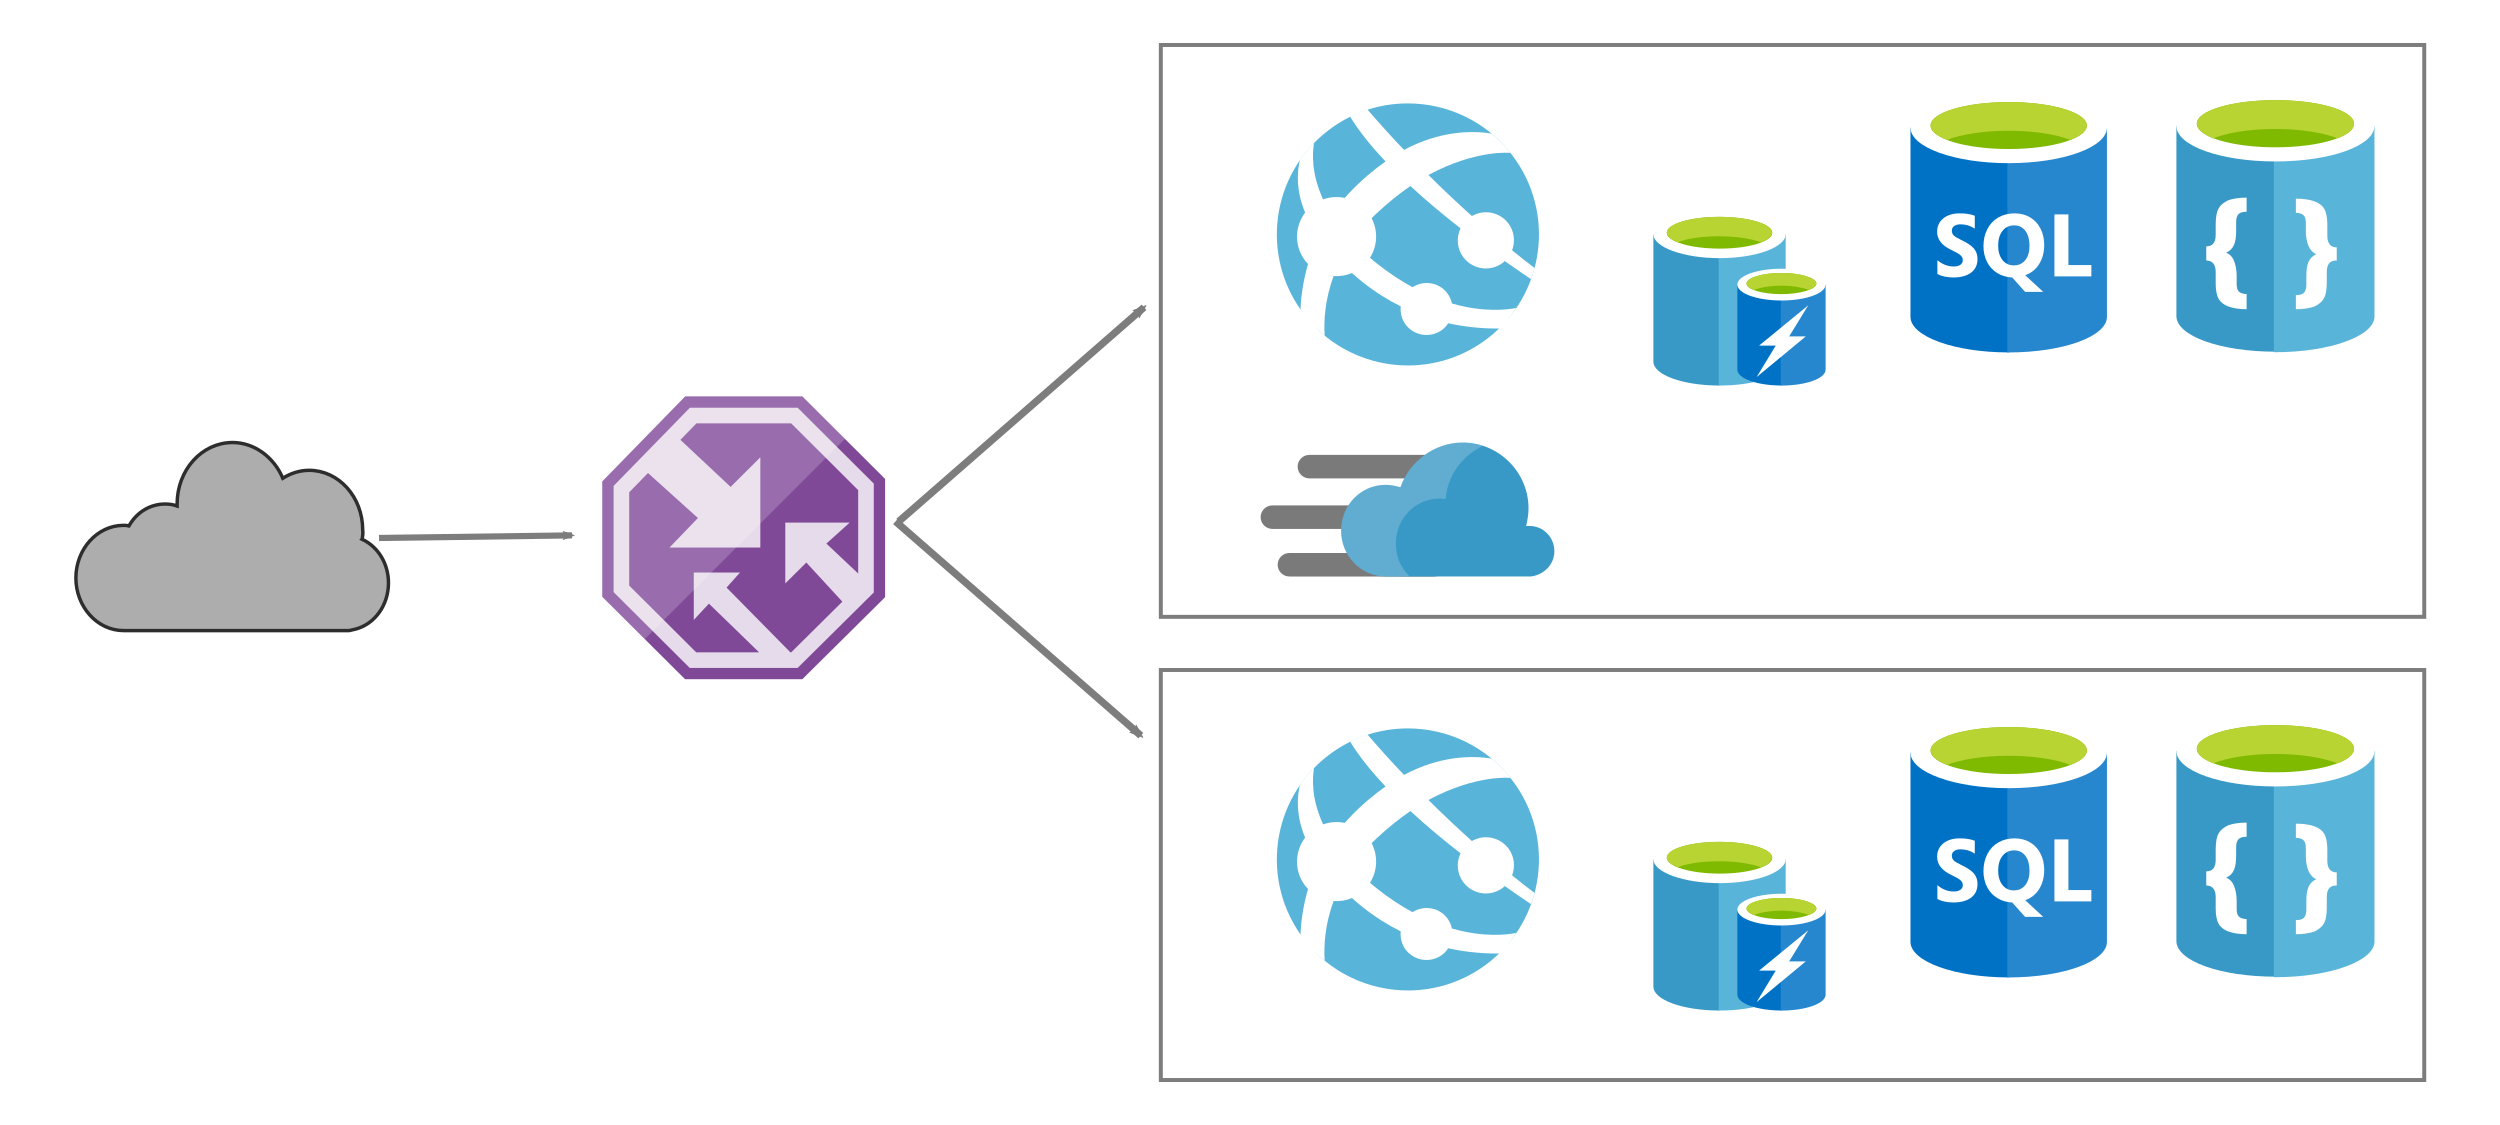<?xml version="1.0" encoding="UTF-8" standalone="no"?>
<!-- Created with Inkscape (http://www.inkscape.org/) -->

<svg
   xmlns:dc="http://purl.org/dc/elements/1.1/"
   xmlns:cc="http://creativecommons.org/ns#"
   xmlns:rdf="http://www.w3.org/1999/02/22-rdf-syntax-ns#"
   xmlns:svg="http://www.w3.org/2000/svg"
   xmlns="http://www.w3.org/2000/svg"
   xmlns:sodipodi="http://sodipodi.sourceforge.net/DTD/sodipodi-0.dtd"
   xmlns:inkscape="http://www.inkscape.org/namespaces/inkscape"
   width="320"
   height="144"
   viewBox="0 0 320 144"
   id="svg4224"
   version="1.1"
   inkscape:version="0.91 r13725"
   sodipodi:docname="multi-region-web-app.svg">
  <defs
     id="defs4226">
    <marker
       inkscape:isstock="true"
       style="overflow:visible;"
       id="marker6832"
       refX="0.0"
       refY="0.0"
       orient="auto"
       inkscape:stockid="Arrow1Mend">
      <path
         transform="scale(0.4) rotate(180) translate(10,0)"
         style="fill-rule:evenodd;stroke:#a0a0a0;stroke-width:1pt;stroke-opacity:1;fill:#a0a0a0;fill-opacity:1"
         d="M 0.0,0.0 L 5.0,-5.0 L -12.5,0.0 L 5.0,5.0 L 0.0,0.0 z "
         id="path6834" />
    </marker>
    <marker
       inkscape:stockid="Arrow1Mend"
       orient="auto"
       refY="0.0"
       refX="0.0"
       id="Arrow1Mend"
       style="overflow:visible;"
       inkscape:isstock="true">
      <path
         id="path6463"
         d="M 0.0,0.0 L 5.0,-5.0 L -12.5,0.0 L 5.0,5.0 L 0.0,0.0 z "
         style="fill-rule:evenodd;stroke:#393939;stroke-width:1pt;stroke-opacity:1;fill:#393939;fill-opacity:1"
         transform="scale(0.4) rotate(180) translate(10,0)" />
    </marker>
    <marker
       inkscape:isstock="true"
       style="overflow:visible;"
       id="marker6028"
       refX="0.0"
       refY="0.0"
       orient="auto"
       inkscape:stockid="Arrow1Mend">
      <path
         transform="scale(0.4) rotate(180) translate(10,0)"
         style="fill-rule:evenodd;stroke:#a0a0a0;stroke-width:1pt;stroke-opacity:1;fill:#a0a0a0;fill-opacity:1"
         d="M 0.0,0.0 L 5.0,-5.0 L -12.5,0.0 L 5.0,5.0 L 0.0,0.0 z "
         id="path6030" />
    </marker>
    <marker
       inkscape:isstock="true"
       style="overflow:visible;"
       id="marker5534"
       refX="0.0"
       refY="0.0"
       orient="auto"
       inkscape:stockid="Arrow1Mend">
      <path
         transform="scale(0.4) rotate(180) translate(10,0)"
         style="fill-rule:evenodd;stroke:#a0a0a0;stroke-width:1pt;stroke-opacity:1;fill:#a0a0a0;fill-opacity:1"
         d="M 0.0,0.0 L 5.0,-5.0 L -12.5,0.0 L 5.0,5.0 L 0.0,0.0 z "
         id="path5536" />
    </marker>
    <marker
       inkscape:isstock="true"
       style="overflow:visible;"
       id="marker5392"
       refX="0.0"
       refY="0.0"
       orient="auto"
       inkscape:stockid="Arrow1Mend">
      <path
         transform="scale(0.4) rotate(180) translate(10,0)"
         style="fill-rule:evenodd;stroke:#a0a0a0;stroke-width:1pt;stroke-opacity:1;fill:#a0a0a0;fill-opacity:1"
         d="M 0.0,0.0 L 5.0,-5.0 L -12.5,0.0 L 5.0,5.0 L 0.0,0.0 z "
         id="path5394" />
    </marker>
    <marker
       inkscape:isstock="true"
       style="overflow:visible;"
       id="marker5256"
       refX="0.0"
       refY="0.0"
       orient="auto"
       inkscape:stockid="Arrow1Mend">
      <path
         transform="scale(0.4) rotate(180) translate(10,0)"
         style="fill-rule:evenodd;stroke:#a0a0a0;stroke-width:1pt;stroke-opacity:1;fill:#a0a0a0;fill-opacity:1"
         d="M 0.0,0.0 L 5.0,-5.0 L -12.5,0.0 L 5.0,5.0 L 0.0,0.0 z "
         id="path5258" />
    </marker>
    <marker
       inkscape:stockid="Arrow1Mend"
       orient="auto"
       refY="0.0"
       refX="0.0"
       id="marker5126"
       style="overflow:visible;"
       inkscape:isstock="true">
      <path
         id="path5128"
         d="M 0.0,0.0 L 5.0,-5.0 L -12.5,0.0 L 5.0,5.0 L 0.0,0.0 z "
         style="fill-rule:evenodd;stroke:#a0a0a0;stroke-width:1pt;stroke-opacity:1;fill:#a0a0a0;fill-opacity:1"
         transform="scale(0.4) rotate(180) translate(10,0)" />
    </marker>
    <marker
       inkscape:isstock="true"
       style="overflow:visible"
       id="marker10221"
       refX="0"
       refY="0"
       orient="auto"
       inkscape:stockid="Arrow1Mend">
      <path
         transform="matrix(-0.4,0,0,-0.4,-4,0)"
         style="fill:#282828;fill-opacity:1;fill-rule:evenodd;stroke:#282828;stroke-width:1pt;stroke-opacity:1"
         d="M 0,0 5,-5 -12.5,0 5,5 0,0 Z"
         id="path10223"
         inkscape:connector-curvature="0" />
    </marker>
    <marker
       inkscape:isstock="true"
       style="overflow:visible;"
       id="marker9050"
       refX="0.0"
       refY="0.0"
       orient="auto"
       inkscape:stockid="Arrow1Mend">
      <path
         transform="scale(0.4) rotate(180) translate(10,0)"
         style="fill-rule:evenodd;stroke:#a0a0a0;stroke-width:1pt;stroke-opacity:1;fill:#a0a0a0;fill-opacity:1"
         d="M 0.0,0.0 L 5.0,-5.0 L -12.5,0.0 L 5.0,5.0 L 0.0,0.0 z "
         id="path9052" />
    </marker>
    <marker
       inkscape:isstock="true"
       style="overflow:visible;"
       id="marker8196"
       refX="0.0"
       refY="0.0"
       orient="auto"
       inkscape:stockid="Arrow1Mend">
      <path
         transform="scale(0.4) rotate(180) translate(10,0)"
         style="fill-rule:evenodd;stroke:#a0a0a0;stroke-width:1pt;stroke-opacity:1;fill:#a0a0a0;fill-opacity:1"
         d="M 0.0,0.0 L 5.0,-5.0 L -12.5,0.0 L 5.0,5.0 L 0.0,0.0 z "
         id="path8198" />
    </marker>
    <marker
       inkscape:stockid="Arrow2Mend"
       orient="auto"
       refY="0.0"
       refX="0.0"
       id="Arrow2Mend"
       style="overflow:visible;"
       inkscape:isstock="true">
      <path
         id="path5287"
         style="fill-rule:evenodd;stroke-width:0.625;stroke-linejoin:round;stroke:#393939;stroke-opacity:1;fill:#393939;fill-opacity:1"
         d="M 8.719,4.034 L -2.207,0.016 L 8.719,-4.002 C 6.973,-1.63 6.983,1.616 8.719,4.034 z "
         transform="scale(0.6) rotate(180) translate(0,0)" />
    </marker>
    <marker
       inkscape:isstock="true"
       style="overflow:visible"
       id="marker7774"
       refX="0"
       refY="0"
       orient="auto"
       inkscape:stockid="Arrow2Mend">
      <path
         transform="scale(-0.6,-0.6)"
         d="M 8.719,4.034 -2.207,0.016 8.719,-4.002 c -1.745,2.372 -1.735,5.617 -6e-7,8.035 z"
         style="fill:#a0a0a0;fill-opacity:1;fill-rule:evenodd;stroke:#a0a0a0;stroke-width:0.625;stroke-linejoin:round;stroke-opacity:1"
         id="path7776"
         inkscape:connector-curvature="0" />
    </marker>
    <marker
       inkscape:isstock="true"
       style="overflow:visible"
       id="marker5404"
       refX="0"
       refY="0"
       orient="auto"
       inkscape:stockid="Arrow1Mend">
      <path
         inkscape:connector-curvature="0"
         transform="matrix(-0.4,0,0,-0.4,-4,0)"
         style="fill:#787878;fill-opacity:1;fill-rule:evenodd;stroke:#787878;stroke-width:1pt;stroke-opacity:1"
         d="M 0,0 5,-5 -12.5,0 5,5 0,0 Z"
         id="path5406" />
    </marker>
    <marker
       inkscape:stockid="Arrow2Mend"
       orient="auto"
       refY="0"
       refX="0"
       id="marker5396"
       style="overflow:visible"
       inkscape:isstock="true">
      <path
         inkscape:connector-curvature="0"
         id="path5398"
         style="fill:#787878;fill-opacity:1;fill-rule:evenodd;stroke:#787878;stroke-width:0.625;stroke-linejoin:round;stroke-opacity:1"
         d="M 8.719,4.034 -2.207,0.016 8.719,-4.002 c -1.745,2.372 -1.735,5.617 -6e-7,8.035 z"
         transform="scale(-0.6,-0.6)" />
    </marker>
    <marker
       inkscape:stockid="Arrow1Mend"
       orient="auto"
       refY="0"
       refX="0"
       id="marker5424"
       style="overflow:visible"
       inkscape:isstock="true">
      <path
         inkscape:connector-curvature="0"
         id="path5426"
         d="M 0,0 5,-5 -12.5,0 5,5 0,0 Z"
         style="fill:#787878;fill-opacity:1;fill-rule:evenodd;stroke:#787878;stroke-width:1pt;stroke-opacity:1"
         transform="matrix(-0.4,0,0,-0.4,-4,0)" />
    </marker>
    <marker
       inkscape:isstock="true"
       style="overflow:visible"
       id="marker5404-9"
       refX="0"
       refY="0"
       orient="auto"
       inkscape:stockid="Arrow1Mend">
      <path
         inkscape:connector-curvature="0"
         transform="matrix(-0.4,0,0,-0.4,-4,0)"
         style="fill:#787878;fill-opacity:1;fill-rule:evenodd;stroke:#787878;stroke-width:1pt;stroke-opacity:1"
         d="M 0,0 5,-5 -12.5,0 5,5 0,0 Z"
         id="path5406-6" />
    </marker>
    <marker
       inkscape:stockid="Arrow2Mend"
       orient="auto"
       refY="0"
       refX="0"
       id="marker5396-8"
       style="overflow:visible"
       inkscape:isstock="true">
      <path
         inkscape:connector-curvature="0"
         id="path5398-6"
         style="fill:#7d7d7d;fill-opacity:1;fill-rule:evenodd;stroke:#7d7d7d;stroke-width:0.625;stroke-linejoin:round;stroke-opacity:1"
         d="M 8.719,4.034 -2.207,0.016 8.719,-4.002 c -1.745,2.372 -1.735,5.617 -6e-7,8.035 z"
         transform="scale(-0.6,-0.6)" />
    </marker>
    <marker
       inkscape:stockid="Arrow1Mend"
       orient="auto"
       refY="0"
       refX="0"
       id="marker5424-2"
       style="overflow:visible"
       inkscape:isstock="true">
      <path
         inkscape:connector-curvature="0"
         id="path5426-6"
         d="M 0,0 5,-5 -12.5,0 5,5 0,0 Z"
         style="fill:#a0a0a0;fill-opacity:1;fill-rule:evenodd;stroke:#a0a0a0;stroke-width:1pt;stroke-opacity:1"
         transform="matrix(-0.4,0,0,-0.4,-4,0)" />
    </marker>
    <marker
       inkscape:stockid="Arrow1Mend"
       orient="auto"
       refY="0"
       refX="0"
       id="marker5424-4"
       style="overflow:visible"
       inkscape:isstock="true">
      <path
         inkscape:connector-curvature="0"
         id="path5426-60"
         d="M 0,0 5,-5 -12.5,0 5,5 0,0 Z"
         style="fill:#a0a0a0;fill-opacity:1;fill-rule:evenodd;stroke:#a0a0a0;stroke-width:1pt;stroke-opacity:1"
         transform="matrix(-0.4,0,0,-0.4,-4,0)" />
    </marker>
    <marker
       inkscape:stockid="Arrow2Mend"
       orient="auto"
       refY="0"
       refX="0"
       id="marker5396-8-3"
       style="overflow:visible"
       inkscape:isstock="true">
      <path
         inkscape:connector-curvature="0"
         id="path5398-6-8"
         style="fill:#7d7d7d;fill-opacity:1;fill-rule:evenodd;stroke:#7d7d7d;stroke-width:0.625;stroke-linejoin:round;stroke-opacity:1"
         d="M 8.719,4.034 -2.207,0.016 8.719,-4.002 c -1.745,2.372 -1.735,5.617 -6e-7,8.035 z"
         transform="scale(-0.6,-0.6)" />
    </marker>
    <marker
       inkscape:stockid="Arrow2Mend"
       orient="auto"
       refY="0"
       refX="0"
       id="marker5396-8-3-8"
       style="overflow:visible"
       inkscape:isstock="true">
      <path
         inkscape:connector-curvature="0"
         id="path5398-6-8-9"
         style="fill:#7d7d7d;fill-opacity:1;fill-rule:evenodd;stroke:#7d7d7d;stroke-width:0.625;stroke-linejoin:round;stroke-opacity:1"
         d="M 8.719,4.034 -2.207,0.016 8.719,-4.002 c -1.745,2.372 -1.735,5.617 -6e-7,8.035 z"
         transform="scale(-0.6,-0.6)" />
    </marker>
  </defs>
  <sodipodi:namedview
     id="base"
     pagecolor="#ffffff"
     bordercolor="#666666"
     borderopacity="1.0"
     inkscape:pageopacity="0.0"
     inkscape:pageshadow="2"
     inkscape:zoom="1.979899"
     inkscape:cx="122.79581"
     inkscape:cy="80.643002"
     inkscape:document-units="px"
     inkscape:current-layer="layer3"
     showgrid="false"
     units="px"
     inkscape:window-width="1536"
     inkscape:window-height="897"
     inkscape:window-x="-8"
     inkscape:window-y="-8"
     inkscape:window-maximized="1" />
  <g
     inkscape:groupmode="layer"
     id="layer2"
     inkscape:label="Layer 2" />
  <g
     inkscape:label="Layer 1"
     inkscape:groupmode="layer"
     id="layer1"
     transform="translate(0,-908.362)">
    <g
       transform="matrix(0.861,0,0,0.861,-54.511,861.466)"
       id="Layer_1">
      <g
         id="Azure" />
      <g
         id="BizTalk_Services"
         transform="translate(37.358,-2500.2)" />
      <g
         id="Key_Vault" />
      <g
         id="Mobile_Engagement" />
      <g
         id="Office_subscription">
        <g
           id="Office_subscription_1_" />
      </g>
    </g>
    <g
       transform="matrix(0.861,0,0,0.861,-54.511,861.466)"
       id="Layer_57" />
    <g
       transform="matrix(0.861,0,0,0.861,-54.511,861.466)"
       id="Ibiza_Symbols">
      <g
         id="SQL_Database_Premium" />
    </g>
    <g
       transform="matrix(0.861,0,0,0.861,55.856,856.488)"
       id="Layer_1-7">
      <g
         id="Azure-0" />
      <g
         id="BizTalk_Services-3"
         transform="translate(37.358,-2500.2)" />
      <g
         id="Key_Vault-1" />
      <g
         id="Mobile_Engagement-0" />
      <g
         id="Office_subscription-1">
        <g
           id="Office_subscription_1_-5" />
      </g>
    </g>
    <g
       transform="matrix(0.861,0,0,0.861,55.856,856.488)"
       id="Layer_57-7" />
    <g
       transform="matrix(0.861,0,0,0.861,55.856,856.488)"
       id="Ibiza_Symbols-6">
      <g
         id="SQL_Database_Premium-3" />
    </g>
  </g>
  <g
     inkscape:groupmode="layer"
     id="layer3"
     inkscape:label="Layer 3">
    <g
       id="g4639"
       transform="translate(-7.063,7.1525574e-7)">
      <g
         id="Layer_1-1"
         transform="matrix(0.966,0,0,0.966,-180.956,292.502)">
        <g
           id="Azure-6" />
        <g
           transform="translate(37.358,-2500.2)"
           id="BizTalk_Services-0" />
        <g
           id="Key_Vault-6" />
        <g
           id="Mobile_Engagement-5" />
        <g
           id="Office_subscription-8">
          <g
             id="Office_subscription_1_-6" />
        </g>
      </g>
      <g
         id="Layer_57-3"
         transform="matrix(0.966,0,0,0.966,-180.956,292.502)" />
      <g
         id="Ibiza_Symbols-5"
         transform="matrix(0.966,0,0,0.966,-180.956,292.502)">
        <g
           id="SQL_Database_Premium-8" />
      </g>
      <g
         id="Layer_1-7-7"
         transform="matrix(0.966,0,0,0.966,-57.125,286.917)">
        <g
           id="Azure-0-1" />
        <g
           transform="translate(37.358,-2500.2)"
           id="BizTalk_Services-3-2" />
        <g
           id="Key_Vault-1-9" />
        <g
           id="Mobile_Engagement-0-4" />
        <g
           id="Office_subscription-1-6">
          <g
             id="Office_subscription_1_-5-4" />
        </g>
      </g>
      <g
         id="Layer_57-7-2"
         transform="matrix(0.966,0,0,0.966,-57.125,286.917)" />
      <g
         id="Ibiza_Symbols-6-5"
         transform="matrix(0.966,0,0,0.966,-57.125,286.917)">
        <g
           id="SQL_Database_Premium-3-4" />
      </g>
      <g
         transform="matrix(1.024,0,0,1.024,14.591,-932.491)"
         id="g5923">
        <polygon
           style="fill:#804998"
           points="0,15.029 0,35.426 14.632,50 35.368,50 50,35.5 50,14.588 35.368,0 14.662,0 "
           id="polygon3"
           transform="matrix(0.707,0,0,0.707,67.934,960.187)" />
        <path
           inkscape:connector-curvature="0"
           style="opacity:0.8;fill:#ffffff"
           d="m 92.354,961.601 -13.469,0 -9.537,9.776 0,13.268 9.518,9.48 13.489,0 9.518,-9.432 0,-13.603 -9.518,-9.489 z m -0.803,30.573 -0.107,0 -7.976,-8.093 1.684,-1.882 -5.782,0 0,5.927 1.893,-2.038 6.27,6.086 -7.862,0 -8.373,-8.339 0,-11.664 2.349,-2.408 6.243,5.625 -3.556,3.692 11.355,0 0,-11.281 -3.712,3.701 -6.282,-5.885 2.012,-2.062 11.84,0 8.374,8.348 0,10.426 -3.975,-3.746 2.912,-2.62 -8.048,0 0,7.601 2.63,-2.61 4.503,4.889 -6.39,6.334 z"
           id="path5" />
        <polygon
           style="opacity:0.2;fill:#ffffff"
           points="14.662,0 0,15.029 0,35.427 7.503,42.899 42.896,7.506 35.368,0 "
           id="polygon7"
           transform="matrix(0.707,0,0,0.707,67.934,960.187)" />
      </g>
      <rect
         y="5.759"
         x="155.65"
         height="73.196"
         width="161.716"
         id="rect5478"
         style="fill:#ffffff;fill-opacity:1;fill-rule:evenodd;stroke:#7d7d7d;stroke-width:0.508;stroke-linecap:butt;stroke-linejoin:miter;stroke-miterlimit:4;stroke-dasharray:none;stroke-opacity:1" />
      <g
         transform="matrix(0.752,0,0,0.752,168.422,48.6)"
         id="g3354">
        <path
           style="fill:#7a7a7a"
           inkscape:connector-curvature="0"
           id="path3356"
           d="m 34.9,16.8 -26.6,0 c -1.1,0 -2,-0.9 -2,-2 l 0,0 c 0,-1.1 0.9,-2 2,-2 l 26.6,0 c 1.1,0 2,0.9 2,2 l 0,0 c 0,1.1 -0.9,2 -2,2 z"
           class="st0" />
        <path
           style="fill:#7a7a7a"
           inkscape:connector-curvature="0"
           id="path3358"
           d="m 29.5,33.5 -24.6,0 c -1.1,0 -2,-0.9 -2,-2 l 0,0 c 0,-1.1 0.9,-2 2,-2 l 24.6,0 c 1.1,0 2,0.9 2,2 l 0,0 c 0,1.1 -0.9,2 -2,2 z"
           class="st0" />
        <path
           style="fill:#7a7a7a"
           inkscape:connector-curvature="0"
           id="path3360"
           d="M 26.6,25.4 2,25.4 c -1.1,0 -2,-0.9 -2,-2 l 0,0 c 0,-1.1 0.9,-2 2,-2 l 24.6,0 c 1.1,0 2,0.9 2,2 l 0,0 c 0,1.1 -0.9,2 -2,2 z"
           class="st0" />
        <path
           style="fill:#3999c6"
           inkscape:connector-curvature="0"
           id="path3362"
           d="m 50,29.2 c 0,-2.4 -1.9,-4.3 -4.2,-4.3 -0.2,0 -0.3,0 -0.6,0 0.2,-0.9 0.4,-1.9 0.4,-3 0,-6.2 -5.1,-11.2 -11.2,-11.2 -4.9,0 -9.1,3.3 -10.6,7.6 -0.8,-0.2 -1.6,-0.4 -2.5,-0.4 -4.3,0 -7.6,3.5 -7.6,7.8 0,4.3 3.4,7.8 7.6,7.8 l 0,0 0,0 24.7,0 0,0 c 2.3,-0.3 4,-2.1 4,-4.3"
           class="st1" />
        <path
           style="opacity:0.2;fill:#ffffff;enable-background:new"
           inkscape:connector-curvature="0"
           id="path3364"
           d="m 25.3,33.4 c -1,-1 -1.8,-2.2 -2.1,-3.8 -0.9,-4.2 1.6,-8.3 5.7,-9.2 0.9,-0.2 1.7,-0.2 2.6,-0.1 0.3,-3.9 2.7,-7.3 6.3,-9 -1.1,-0.3 -2.2,-0.6 -3.4,-0.6 -4.9,0 -9.1,3.3 -10.6,7.6 -0.8,-0.2 -1.6,-0.4 -2.5,-0.4 -4.3,0 -7.6,3.5 -7.6,7.8 0,4.3 3.4,7.8 7.6,7.8 l 0,0 0,0 4,-0.1 0,0 z"
           class="st2" />
      </g>
      <g
         id="g5253"
         transform="matrix(0.542,0,0,0.542,116.108,-152.837)">
        <path
           inkscape:connector-curvature="0"
           style="fill:#3999c6"
           d="m 189.273,337.285 0,30.083 c 0,3.167 7,5.667 15.583,5.667 l 0,-35.75 -15.583,0 z"
           id="path3-4" />
        <path
           inkscape:connector-curvature="0"
           style="fill:#59b4d9"
           d="m 204.69,373.035 0.25,0 c 8.667,0 15.583,-2.5 15.583,-5.667 l 0,-30.083 -15.833,0 0,35.75 z"
           id="path5-26" />
        <path
           inkscape:connector-curvature="0"
           style="fill:#ffffff"
           d="m 220.523,337.285 c 0,3.083 -7,5.667 -15.583,5.667 -8.583,0 -15.667,-2.583 -15.667,-5.667 0,-3.083 7,-5.667 15.583,-5.667 8.583,0 15.667,2.583 15.667,5.667"
           id="path7-09" />
        <path
           inkscape:connector-curvature="0"
           style="fill:#7fba00"
           d="m 217.357,336.951 c 0,2.083 -5.583,3.75 -12.417,3.75 -6.833,0 -12.5,-1.667 -12.5,-3.75 0,-2.083 5.583,-3.75 12.417,-3.75 6.833,0 12.5,1.667 12.5,3.75"
           id="path9-77" />
        <path
           inkscape:connector-curvature="0"
           style="fill:#b8d432"
           d="m 214.69,339.201 c 1.667,-0.667 2.583,-1.417 2.583,-2.25 0,-2.083 -5.583,-3.75 -12.417,-3.75 -6.833,0 -12.417,1.667 -12.417,3.75 0,0.833 1,1.667 2.583,2.25 2.25,-0.917 5.833,-1.417 9.833,-1.417 4,0 7.583,0.583 9.833,1.417"
           id="path11-8" />
        <path
           inkscape:connector-curvature="0"
           style="fill:#0072c6"
           d="m 209.107,349.201 0,20.083 c 0,2.083 4.667,3.75 10.417,3.75 l 0,-23.833 -10.417,0 z"
           id="path13-1" />
        <path
           inkscape:connector-curvature="0"
           style="fill:#0072c6"
           d="m 219.357,373.035 0.167,0 c 5.75,0 10.417,-1.667 10.417,-3.75 l 0,-20.083 -10.583,0 0,23.833 z"
           id="path15-3" />
        <path
           inkscape:connector-curvature="0"
           style="opacity:0.15;fill:#ffffff"
           enable-background="new    "
           d="m 219.357,373.035 0.167,0 c 5.75,0 10.417,-1.667 10.417,-3.75 l 0,-20.083 -10.583,0 0,23.833 z"
           id="path17-7" />
        <path
           inkscape:connector-curvature="0"
           style="fill:#ffffff"
           d="m 229.94,349.201 c 0,2.083 -4.667,3.75 -10.417,3.75 -5.75,0 -10.417,-1.667 -10.417,-3.75 0,-2.083 4.667,-3.75 10.417,-3.75 5.75,0 10.417,1.667 10.417,3.75"
           id="path19" />
        <path
           inkscape:connector-curvature="0"
           style="fill:#7fba00"
           d="m 227.773,348.951 c 0,1.333 -3.75,2.5 -8.25,2.5 -4.5,0 -8.25,-1.083 -8.25,-2.5 0,-1.333 3.75,-2.5 8.25,-2.5 4.5,0 8.25,1.167 8.25,2.5"
           id="path21" />
        <path
           inkscape:connector-curvature="0"
           style="fill:#b8d432"
           d="m 226.023,350.451 c 1.083,-0.417 1.75,-0.917 1.75,-1.5 0,-1.333 -3.75,-2.5 -8.25,-2.5 -4.583,0 -8.25,1.083 -8.25,2.5 0,0.583 0.667,1.083 1.75,1.5 1.5,-0.583 3.917,-1 6.583,-1 2.5,0 4.833,0.417 6.417,1"
           id="path23" />
        <polygon
           transform="matrix(0.167,0,0,0.167,185.107,331.368)"
           style="fill:#ffffff"
           points="217,180 240.5,180 171,237.5 198,193 174.5,193 244,136 "
           id="polygon25" />
      </g>
      <g
         id="g5952"
         transform="matrix(0.671,0,0,0.671,101.87,-40.339)">
        <path
           id="path5954"
           d="m 142.472,124.683 c -4.53,3.464 -9.867,5.151 -15.167,5.151 -7.52,0 -14.956,-3.376 -19.87,-9.803 -8.396,-10.962 -6.324,-26.639 4.658,-35.039 4.529,-3.485 9.872,-5.148 15.165,-5.148 7.52,0 14.958,3.376 19.87,9.809 8.398,10.959 6.305,26.639 -4.656,35.03"
           style="fill:#59b4d9"
           inkscape:connector-curvature="0" />
        <path
           id="path5956"
           d="m 137.879,109.222 c 1.816,2.368 5.186,2.796 7.541,1.004 0.123,-0.094 0.218,-0.208 0.33,-0.309 2.409,1.697 4.082,2.817 5.025,3.459 0.279,-0.723 0.472,-1.417 0.67,-2.142 -0.996,-0.741 -2.343,-1.778 -4.29,-3.356 0.639,-1.68 0.437,-3.64 -0.73,-5.171 -1.669,-2.16 -4.626,-2.709 -6.936,-1.377 -2.546,-2.284 -5.343,-4.902 -8.293,-7.833 9.165,-4.929 15.676,-4.207 15.676,-4.207 -1.087,-1.386 -2.305,-2.6 -3.606,-3.697 -3.865,-0.597 -9.869,-0.53 -16.729,3.119 l -0.002,-0.003 -10e-4,0 c -2.286,-2.393 -4.613,-4.958 -6.983,-7.712 -1.134,0.363 -2.242,0.812 -3.312,1.347 1.749,2.862 4.102,5.749 6.754,8.565 l 0,0 c 0.005,0.006 0.011,0.011 0.017,0.017 -2.211,1.546 -4.673,3.613 -6.944,6.015 -0.29,0.309 -0.569,0.62 -0.842,0.931 -1.357,-0.284 -2.784,-0.201 -4.117,0.282 -2.264,-4.885 -2.082,-8.809 -1.724,-10.832 -0.983,1.03 -1.901,2.113 -2.692,3.267 -0.591,2.415 -0.759,5.898 0.985,10.095 -2.019,2.642 -2.114,6.389 -0.005,9.153 0.176,0.229 0.364,0.442 0.559,0.645 -0.921,3.137 -1.333,6.163 -1.46,8.761 0.237,0.322 0.237,0.582 0.472,0.896 1.199,1.538 2.705,2.834 4.16,4.008 -0.18,-2.75 0.014,-6.806 1.714,-11.372 1.173,0.089 2.366,-0.096 3.483,-0.566 0.64,0.563 1.31,1.132 2.025,1.711 2.453,1.942 4.9,3.453 7.285,4.643 -0.124,1.213 0.18,2.474 0.968,3.518 1.685,2.176 4.805,2.582 6.983,0.919 0.453,-0.347 0.811,-0.766 1.108,-1.216 3.889,0.866 7.287,1.019 9.806,1.019 0.386,0 2.177,-2.436 3.203,-3.946 -1.534,0.321 -6.083,0.946 -12.3,-0.84 -0.15,-0.698 -0.437,-1.376 -0.898,-1.98 -1.579,-2.07 -4.466,-2.518 -6.618,-1.133 -2.161,-1.172 -4.424,-2.641 -6.758,-4.49 -0.471,-0.373 -0.923,-0.745 -1.359,-1.118 1.426,-2.247 1.578,-5.127 0.318,-7.55 0.286,-0.286 0.567,-0.573 0.871,-0.857 2.311,-2.159 4.485,-3.887 6.519,-5.274 -0.082,-0.076 -0.156,-0.156 -0.236,-0.233 0.081,0.075 0.157,0.152 0.239,0.227 -10e-4,0 -10e-4,0.001 -0.002,0.001 3.121,2.886 6.43,5.621 9.564,8.065 -0.829,1.758 -0.699,3.899 0.562,5.547 z"
           style="fill:#ffffff"
           inkscape:connector-curvature="0" />
      </g>
      <g
         id="g6136"
         transform="matrix(0.752,0,0,0.752,80.937,-678.186)">
        <g
           transform="matrix(0.892,0,0,0.892,22.581,715.198)"
           id="g6138">
          <path
             inkscape:connector-curvature="0"
             style="fill:#0072c6"
             d="m 229.114,233.592 0,36.111 c 0,3.749 8.392,6.789 18.743,6.789 l 0,-42.9 c 0,0 -18.743,0 -18.743,0 z"
             id="path6140" />
          <path
             inkscape:connector-curvature="0"
             style="fill:#0072c6"
             d="m 247.6,276.491 0.257,0 c 10.351,0 18.743,-3.038 18.743,-6.788 l 0,-36.111 -19,0 0,42.899 z"
             id="path6142" />
          <path
             inkscape:connector-curvature="0"
             style="opacity:0.15;fill:#ffffff"
             d="m 247.6,276.491 0.257,0 c 10.351,0 18.743,-3.038 18.743,-6.788 l 0,-36.111 -19,0 0,42.899 z"
             id="path6144" />
          <path
             inkscape:connector-curvature="0"
             style="fill:#ffffff"
             d="m 266.6,233.592 c 0,3.749 -8.392,6.788 -18.743,6.788 -10.351,0 -18.743,-3.039 -18.743,-6.788 0,-3.749 8.392,-6.788 18.743,-6.788 10.351,0 18.743,3.039 18.743,6.788"
             id="path6146" />
          <path
             inkscape:connector-curvature="0"
             style="fill:#7fba00"
             d="m 262.768,233.201 c 0,2.475 -6.676,4.479 -14.911,4.479 -8.235,0 -14.912,-2.004 -14.912,-4.479 0,-2.474 6.677,-4.479 14.912,-4.479 8.235,0 14.911,2.005 14.911,4.479"
             id="path6148" />
          <path
             inkscape:connector-curvature="0"
             style="fill:#b8d432"
             d="m 259.644,235.938 c 1.952,-0.757 3.125,-1.705 3.125,-2.735 0,-2.475 -6.676,-4.48 -14.912,-4.48 -8.235,0 -14.911,2.005 -14.911,4.48 0,1.03 1.173,1.978 3.125,2.735 2.726,-1.058 6.986,-1.741 11.786,-1.741 4.801,0 9.059,0.683 11.787,1.741"
             id="path6150" />
          <path
             inkscape:connector-curvature="0"
             style="fill:#ffffff"
             d="m 241.904,258.658 c 0,1.122 -0.407,1.991 -1.221,2.607 -0.814,0.616 -1.938,0.924 -3.373,0.924 -1.221,0 -2.241,-0.22 -3.061,-0.66 l 0,-2.64 c 0.946,0.803 1.988,1.205 3.126,1.205 0.55,0 0.975,-0.11 1.275,-0.33 0.3,-0.22 0.45,-0.511 0.45,-0.875 0,-0.357 -0.144,-0.668 -0.433,-0.932 -0.289,-0.264 -0.876,-0.605 -1.761,-1.023 -1.804,-0.846 -2.706,-2.002 -2.706,-3.464 0,-1.061 0.393,-1.912 1.18,-2.553 0.786,-0.64 1.831,-0.961 3.134,-0.961 1.155,0 2.111,0.152 2.871,0.454 l 0,2.466 c -0.797,-0.55 -1.705,-0.825 -2.722,-0.825 -0.511,0 -0.915,0.108 -1.212,0.325 -0.297,0.218 -0.445,0.508 -0.445,0.87 0,0.374 0.119,0.681 0.359,0.92 0.239,0.239 0.73,0.535 1.472,0.887 1.106,0.523 1.893,1.053 2.364,1.592 0.468,0.54 0.703,1.211 0.703,2.013 z"
             id="path6152" />
          <path
             inkscape:connector-curvature="0"
             style="fill:#ffffff"
             d="m 254.631,255.986 c 0,1.391 -0.317,2.599 -0.949,3.621 -0.633,1.023 -1.523,1.74 -2.672,2.153 l 3.431,3.176 -3.464,0 -2.45,-2.747 c -1.05,-0.038 -1.998,-0.316 -2.842,-0.833 -0.844,-0.516 -1.496,-1.225 -1.955,-2.124 -0.459,-0.899 -0.689,-1.902 -0.689,-3.007 0,-1.226 0.249,-2.319 0.746,-3.279 0.498,-0.96 1.197,-1.698 2.099,-2.215 0.902,-0.516 1.935,-0.775 3.102,-0.775 1.088,0 2.063,0.25 2.924,0.751 0.86,0.5 1.528,1.212 2.004,2.136 0.477,0.924 0.715,1.972 0.715,3.143 z m -2.804,0.149 c 0,-1.199 -0.261,-2.146 -0.784,-2.842 -0.523,-0.696 -1.237,-1.044 -2.145,-1.044 -0.924,0 -1.663,0.349 -2.219,1.047 -0.555,0.699 -0.833,1.628 -0.833,2.788 0,1.155 0.272,2.077 0.816,2.767 0.545,0.69 1.267,1.035 2.169,1.035 0.919,0 1.647,-0.334 2.186,-1.002 0.54,-0.667 0.81,-1.584 0.81,-2.749 z"
             id="path6154" />
          <polygon
             transform="translate(223.357,226.304)"
             style="fill:#ffffff"
             points="35.893,23.851 35.893,33.518 40.273,33.518 40.273,35.679 33.229,35.679 33.229,23.851 "
             id="polygon6156" />
        </g>
        <g
           transform="matrix(0.892,0,0,0.892,59.602,89.262)"
           id="g6158">
          <path
             inkscape:connector-curvature="0"
             style="fill:#3999c6"
             d="m 238.353,934.974 0,36.3 c 0,3.8 8.4,6.8 18.9,6.8 l 0,-43.1 -18.9,0 z"
             id="path6160" />
          <path
             inkscape:connector-curvature="0"
             style="fill:#59b4d9"
             d="m 256.953,978.174 0.3,0 c 10.4,0 18.9,-3.1 18.9,-6.8 l 0,-36.4 -19.2,0 0,43.2 z"
             id="path6162" />
          <path
             inkscape:connector-curvature="0"
             style="fill:#ffffff"
             d="m 276.153,934.974 c 0,3.8 -8.4,6.8 -18.9,6.8 -10.5,0 -18.9,-3 -18.9,-6.8 0,-3.7 8.5,-6.8 18.9,-6.8 10.4,0 18.9,3.1 18.9,6.8"
             id="path6164" />
          <path
             inkscape:connector-curvature="0"
             style="fill:#7fba00"
             d="m 272.253,934.574 c 0,2.5 -6.7,4.5 -15,4.5 -8.3,0 -15,-2 -15,-4.5 0,-2.5 6.7,-4.5 15,-4.5 8.3,0 15,2 15,4.5"
             id="path6166" />
          <path
             inkscape:connector-curvature="0"
             style="fill:#b8d432"
             d="m 269.153,937.374 c 2,-0.8 3.1,-1.7 3.1,-2.8 0,-2.5 -6.7,-4.5 -15,-4.5 -8.3,0 -15,2 -15,4.5 0,1 1.2,2 3.1,2.8 2.7,-1.1 7,-1.8 11.9,-1.8 4.8,0 9.1,0.7 11.9,1.8"
             id="path6168" />
          <g
             transform="translate(232.253,928.174)"
             id="g6170">
            <path
               style="fill:#ffffff"
               inkscape:connector-curvature="0"
               d="m 19.6,41.8 c -1.5,0 -2.7,-0.2 -3.5,-0.5 -0.9,-0.3 -1.5,-0.8 -1.9,-1.4 -0.4,-0.7 -0.6,-1.7 -0.6,-3 l 0,-2.2 c 0,-1.4 -0.6,-2.2 -1.8,-2.2 l 0,-2.7 c 1.2,0 1.8,-0.7 1.8,-2.2 l 0,-2 c 0,-1.4 0.2,-2.5 0.6,-3.1 0.4,-0.7 1,-1.1 1.8,-1.5 0.9,-0.3 2,-0.5 3.5,-0.5 l 0,2.7 c -0.7,0 -1.1,0.1 -1.5,0.4 -0.3,0.3 -0.5,0.8 -0.5,1.5 l 0,1.7 c 0,1.1 -0.1,2 -0.4,2.7 -0.3,0.7 -0.8,1.2 -1.5,1.5 l 0,0 c 0.7,0.3 1.2,0.8 1.5,1.6 0.3,0.7 0.5,1.7 0.5,2.8 l 0,1.5 c 0,0.7 0.1,1.2 0.4,1.5 0.3,0.3 0.8,0.5 1.5,0.5 l 0,2.9 z"
               id="path6172" />
            <path
               style="fill:#ffffff"
               inkscape:connector-curvature="0"
               d="m 36.6,32.5 c -1.2,0 -1.8,0.7 -1.8,2.2 l 0,2 c 0,1.4 -0.2,2.5 -0.6,3.1 -0.4,0.7 -1,1.1 -1.8,1.5 -0.9,0.3 -2,0.5 -3.5,0.5 l 0,-2.7 c 0.7,0 1.2,-0.1 1.5,-0.4 0.3,-0.3 0.5,-0.8 0.5,-1.5 l 0,-1.7 c 0,-1.1 0.1,-2 0.4,-2.7 0.3,-0.7 0.8,-1.2 1.5,-1.5 l 0,0 C 32.1,31 31.6,30.4 31.3,29.7 31,29 30.8,28 30.8,26.9 l 0,-1.5 c 0,-0.7 -0.1,-1.2 -0.4,-1.5 -0.3,-0.3 -0.8,-0.5 -1.5,-0.5 l 0,-2.7 c 1.5,0 2.7,0.2 3.5,0.5 0.9,0.3 1.5,0.8 1.9,1.4 0.4,0.7 0.6,1.7 0.6,3 l 0,2.2 c 0,1.4 0.6,2.2 1.8,2.2 l 0,2.5 z"
               id="path6174" />
          </g>
        </g>
      </g>
      <rect
         style="fill:#ffffff;fill-opacity:1;fill-rule:evenodd;stroke:#7d7d7d;stroke-width:0.508;stroke-linecap:butt;stroke-linejoin:miter;stroke-miterlimit:4;stroke-dasharray:none;stroke-opacity:1"
         id="rect7271"
         width="161.716"
         height="52.482"
         x="155.65"
         y="85.759" />
      <g
         transform="matrix(0.542,0,0,0.542,116.108,-72.837)"
         id="g7285">
        <path
           id="path7287"
           d="m 189.273,337.285 0,30.083 c 0,3.167 7,5.667 15.583,5.667 l 0,-35.75 -15.583,0 z"
           style="fill:#3999c6"
           inkscape:connector-curvature="0" />
        <path
           id="path7289"
           d="m 204.69,373.035 0.25,0 c 8.667,0 15.583,-2.5 15.583,-5.667 l 0,-30.083 -15.833,0 0,35.75 z"
           style="fill:#59b4d9"
           inkscape:connector-curvature="0" />
        <path
           id="path7291"
           d="m 220.523,337.285 c 0,3.083 -7,5.667 -15.583,5.667 -8.583,0 -15.667,-2.583 -15.667,-5.667 0,-3.083 7,-5.667 15.583,-5.667 8.583,0 15.667,2.583 15.667,5.667"
           style="fill:#ffffff"
           inkscape:connector-curvature="0" />
        <path
           id="path7293"
           d="m 217.357,336.951 c 0,2.083 -5.583,3.75 -12.417,3.75 -6.833,0 -12.5,-1.667 -12.5,-3.75 0,-2.083 5.583,-3.75 12.417,-3.75 6.833,0 12.5,1.667 12.5,3.75"
           style="fill:#7fba00"
           inkscape:connector-curvature="0" />
        <path
           id="path7295"
           d="m 214.69,339.201 c 1.667,-0.667 2.583,-1.417 2.583,-2.25 0,-2.083 -5.583,-3.75 -12.417,-3.75 -6.833,0 -12.417,1.667 -12.417,3.75 0,0.833 1,1.667 2.583,2.25 2.25,-0.917 5.833,-1.417 9.833,-1.417 4,0 7.583,0.583 9.833,1.417"
           style="fill:#b8d432"
           inkscape:connector-curvature="0" />
        <path
           id="path7297"
           d="m 209.107,349.201 0,20.083 c 0,2.083 4.667,3.75 10.417,3.75 l 0,-23.833 -10.417,0 z"
           style="fill:#0072c6"
           inkscape:connector-curvature="0" />
        <path
           id="path7299"
           d="m 219.357,373.035 0.167,0 c 5.75,0 10.417,-1.667 10.417,-3.75 l 0,-20.083 -10.583,0 0,23.833 z"
           style="fill:#0072c6"
           inkscape:connector-curvature="0" />
        <path
           id="path7301"
           d="m 219.357,373.035 0.167,0 c 5.75,0 10.417,-1.667 10.417,-3.75 l 0,-20.083 -10.583,0 0,23.833 z"
           enable-background="new    "
           style="opacity:0.15;fill:#ffffff"
           inkscape:connector-curvature="0" />
        <path
           id="path7303"
           d="m 229.94,349.201 c 0,2.083 -4.667,3.75 -10.417,3.75 -5.75,0 -10.417,-1.667 -10.417,-3.75 0,-2.083 4.667,-3.75 10.417,-3.75 5.75,0 10.417,1.667 10.417,3.75"
           style="fill:#ffffff"
           inkscape:connector-curvature="0" />
        <path
           id="path7305"
           d="m 227.773,348.951 c 0,1.333 -3.75,2.5 -8.25,2.5 -4.5,0 -8.25,-1.083 -8.25,-2.5 0,-1.333 3.75,-2.5 8.25,-2.5 4.5,0 8.25,1.167 8.25,2.5"
           style="fill:#7fba00"
           inkscape:connector-curvature="0" />
        <path
           id="path7307"
           d="m 226.023,350.451 c 1.083,-0.417 1.75,-0.917 1.75,-1.5 0,-1.333 -3.75,-2.5 -8.25,-2.5 -4.583,0 -8.25,1.083 -8.25,2.5 0,0.583 0.667,1.083 1.75,1.5 1.5,-0.583 3.917,-1 6.583,-1 2.5,0 4.833,0.417 6.417,1"
           style="fill:#b8d432"
           inkscape:connector-curvature="0" />
        <polygon
           id="polygon7309"
           points="171,237.5 198,193 174.5,193 244,136 217,180 240.5,180 "
           style="fill:#ffffff"
           transform="matrix(0.167,0,0,0.167,185.107,331.368)" />
      </g>
      <g
         transform="matrix(0.671,0,0,0.671,101.87,39.661)"
         id="g7351">
        <path
           inkscape:connector-curvature="0"
           style="fill:#59b4d9"
           d="m 142.472,124.683 c -4.53,3.464 -9.867,5.151 -15.167,5.151 -7.52,0 -14.956,-3.376 -19.87,-9.803 -8.396,-10.962 -6.324,-26.639 4.658,-35.039 4.529,-3.485 9.872,-5.148 15.165,-5.148 7.52,0 14.958,3.376 19.87,9.809 8.398,10.959 6.305,26.639 -4.656,35.03"
           id="path7353" />
        <path
           inkscape:connector-curvature="0"
           style="fill:#ffffff"
           d="m 137.879,109.222 c 1.816,2.368 5.186,2.796 7.541,1.004 0.123,-0.094 0.218,-0.208 0.33,-0.309 2.409,1.697 4.082,2.817 5.025,3.459 0.279,-0.723 0.472,-1.417 0.67,-2.142 -0.996,-0.741 -2.343,-1.778 -4.29,-3.356 0.639,-1.68 0.437,-3.64 -0.73,-5.171 -1.669,-2.16 -4.626,-2.709 -6.936,-1.377 -2.546,-2.284 -5.343,-4.902 -8.293,-7.833 9.165,-4.929 15.676,-4.207 15.676,-4.207 -1.087,-1.386 -2.305,-2.6 -3.606,-3.697 -3.865,-0.597 -9.869,-0.53 -16.729,3.119 l -0.002,-0.003 -10e-4,0 c -2.286,-2.393 -4.613,-4.958 -6.983,-7.712 -1.134,0.363 -2.242,0.812 -3.312,1.347 1.749,2.862 4.102,5.749 6.754,8.565 l 0,0 c 0.005,0.006 0.011,0.011 0.017,0.017 -2.211,1.546 -4.673,3.613 -6.944,6.015 -0.29,0.309 -0.569,0.62 -0.842,0.931 -1.357,-0.284 -2.784,-0.201 -4.117,0.282 -2.264,-4.885 -2.082,-8.809 -1.724,-10.832 -0.983,1.03 -1.901,2.113 -2.692,3.267 -0.591,2.415 -0.759,5.898 0.985,10.095 -2.019,2.642 -2.114,6.389 -0.005,9.153 0.176,0.229 0.364,0.442 0.559,0.645 -0.921,3.137 -1.333,6.163 -1.46,8.761 0.237,0.322 0.237,0.582 0.472,0.896 1.199,1.538 2.705,2.834 4.16,4.008 -0.18,-2.75 0.014,-6.806 1.714,-11.372 1.173,0.089 2.366,-0.096 3.483,-0.566 0.64,0.563 1.31,1.132 2.025,1.711 2.453,1.942 4.9,3.453 7.285,4.643 -0.124,1.213 0.18,2.474 0.968,3.518 1.685,2.176 4.805,2.582 6.983,0.919 0.453,-0.347 0.811,-0.766 1.108,-1.216 3.889,0.866 7.287,1.019 9.806,1.019 0.386,0 2.177,-2.436 3.203,-3.946 -1.534,0.321 -6.083,0.946 -12.3,-0.84 -0.15,-0.698 -0.437,-1.376 -0.898,-1.98 -1.579,-2.07 -4.466,-2.518 -6.618,-1.133 -2.161,-1.172 -4.424,-2.641 -6.758,-4.49 -0.471,-0.373 -0.923,-0.745 -1.359,-1.118 1.426,-2.247 1.578,-5.127 0.318,-7.55 0.286,-0.286 0.567,-0.573 0.871,-0.857 2.311,-2.159 4.485,-3.887 6.519,-5.274 -0.082,-0.076 -0.156,-0.156 -0.236,-0.233 0.081,0.075 0.157,0.152 0.239,0.227 -10e-4,0 -10e-4,0.001 -0.002,0.001 3.121,2.886 6.43,5.621 9.564,8.065 -0.829,1.758 -0.699,3.899 0.562,5.547 z"
           id="path7355" />
      </g>
      <g
         transform="matrix(0.752,0,0,0.752,80.937,-598.186)"
         id="g7357">
        <g
           id="g7359"
           transform="matrix(0.892,0,0,0.892,22.581,715.198)">
          <path
             id="path7361"
             d="m 229.114,233.592 0,36.111 c 0,3.749 8.392,6.789 18.743,6.789 l 0,-42.9 c 0,0 -18.743,0 -18.743,0 z"
             style="fill:#0072c6"
             inkscape:connector-curvature="0" />
          <path
             id="path7363"
             d="m 247.6,276.491 0.257,0 c 10.351,0 18.743,-3.038 18.743,-6.788 l 0,-36.111 -19,0 0,42.899 z"
             style="fill:#0072c6"
             inkscape:connector-curvature="0" />
          <path
             id="path7365"
             d="m 247.6,276.491 0.257,0 c 10.351,0 18.743,-3.038 18.743,-6.788 l 0,-36.111 -19,0 0,42.899 z"
             style="opacity:0.15;fill:#ffffff"
             inkscape:connector-curvature="0" />
          <path
             id="path7367"
             d="m 266.6,233.592 c 0,3.749 -8.392,6.788 -18.743,6.788 -10.351,0 -18.743,-3.039 -18.743,-6.788 0,-3.749 8.392,-6.788 18.743,-6.788 10.351,0 18.743,3.039 18.743,6.788"
             style="fill:#ffffff"
             inkscape:connector-curvature="0" />
          <path
             id="path7369"
             d="m 262.768,233.201 c 0,2.475 -6.676,4.479 -14.911,4.479 -8.235,0 -14.912,-2.004 -14.912,-4.479 0,-2.474 6.677,-4.479 14.912,-4.479 8.235,0 14.911,2.005 14.911,4.479"
             style="fill:#7fba00"
             inkscape:connector-curvature="0" />
          <path
             id="path7371"
             d="m 259.644,235.938 c 1.952,-0.757 3.125,-1.705 3.125,-2.735 0,-2.475 -6.676,-4.48 -14.912,-4.48 -8.235,0 -14.911,2.005 -14.911,4.48 0,1.03 1.173,1.978 3.125,2.735 2.726,-1.058 6.986,-1.741 11.786,-1.741 4.801,0 9.059,0.683 11.787,1.741"
             style="fill:#b8d432"
             inkscape:connector-curvature="0" />
          <path
             id="path7373"
             d="m 241.904,258.658 c 0,1.122 -0.407,1.991 -1.221,2.607 -0.814,0.616 -1.938,0.924 -3.373,0.924 -1.221,0 -2.241,-0.22 -3.061,-0.66 l 0,-2.64 c 0.946,0.803 1.988,1.205 3.126,1.205 0.55,0 0.975,-0.11 1.275,-0.33 0.3,-0.22 0.45,-0.511 0.45,-0.875 0,-0.357 -0.144,-0.668 -0.433,-0.932 -0.289,-0.264 -0.876,-0.605 -1.761,-1.023 -1.804,-0.846 -2.706,-2.002 -2.706,-3.464 0,-1.061 0.393,-1.912 1.18,-2.553 0.786,-0.64 1.831,-0.961 3.134,-0.961 1.155,0 2.111,0.152 2.871,0.454 l 0,2.466 c -0.797,-0.55 -1.705,-0.825 -2.722,-0.825 -0.511,0 -0.915,0.108 -1.212,0.325 -0.297,0.218 -0.445,0.508 -0.445,0.87 0,0.374 0.119,0.681 0.359,0.92 0.239,0.239 0.73,0.535 1.472,0.887 1.106,0.523 1.893,1.053 2.364,1.592 0.468,0.54 0.703,1.211 0.703,2.013 z"
             style="fill:#ffffff"
             inkscape:connector-curvature="0" />
          <path
             id="path7375"
             d="m 254.631,255.986 c 0,1.391 -0.317,2.599 -0.949,3.621 -0.633,1.023 -1.523,1.74 -2.672,2.153 l 3.431,3.176 -3.464,0 -2.45,-2.747 c -1.05,-0.038 -1.998,-0.316 -2.842,-0.833 -0.844,-0.516 -1.496,-1.225 -1.955,-2.124 -0.459,-0.899 -0.689,-1.902 -0.689,-3.007 0,-1.226 0.249,-2.319 0.746,-3.279 0.498,-0.96 1.197,-1.698 2.099,-2.215 0.902,-0.516 1.935,-0.775 3.102,-0.775 1.088,0 2.063,0.25 2.924,0.751 0.86,0.5 1.528,1.212 2.004,2.136 0.477,0.924 0.715,1.972 0.715,3.143 z m -2.804,0.149 c 0,-1.199 -0.261,-2.146 -0.784,-2.842 -0.523,-0.696 -1.237,-1.044 -2.145,-1.044 -0.924,0 -1.663,0.349 -2.219,1.047 -0.555,0.699 -0.833,1.628 -0.833,2.788 0,1.155 0.272,2.077 0.816,2.767 0.545,0.69 1.267,1.035 2.169,1.035 0.919,0 1.647,-0.334 2.186,-1.002 0.54,-0.667 0.81,-1.584 0.81,-2.749 z"
             style="fill:#ffffff"
             inkscape:connector-curvature="0" />
          <polygon
             id="polygon7377"
             points="40.273,33.518 40.273,35.679 33.229,35.679 33.229,23.851 35.893,23.851 35.893,33.518 "
             style="fill:#ffffff"
             transform="translate(223.357,226.304)" />
        </g>
        <g
           id="g7379"
           transform="matrix(0.892,0,0,0.892,59.602,89.262)">
          <path
             id="path7381"
             d="m 238.353,934.974 0,36.3 c 0,3.8 8.4,6.8 18.9,6.8 l 0,-43.1 -18.9,0 z"
             style="fill:#3999c6"
             inkscape:connector-curvature="0" />
          <path
             id="path7383"
             d="m 256.953,978.174 0.3,0 c 10.4,0 18.9,-3.1 18.9,-6.8 l 0,-36.4 -19.2,0 0,43.2 z"
             style="fill:#59b4d9"
             inkscape:connector-curvature="0" />
          <path
             id="path7385"
             d="m 276.153,934.974 c 0,3.8 -8.4,6.8 -18.9,6.8 -10.5,0 -18.9,-3 -18.9,-6.8 0,-3.7 8.5,-6.8 18.9,-6.8 10.4,0 18.9,3.1 18.9,6.8"
             style="fill:#ffffff"
             inkscape:connector-curvature="0" />
          <path
             id="path7387"
             d="m 272.253,934.574 c 0,2.5 -6.7,4.5 -15,4.5 -8.3,0 -15,-2 -15,-4.5 0,-2.5 6.7,-4.5 15,-4.5 8.3,0 15,2 15,4.5"
             style="fill:#7fba00"
             inkscape:connector-curvature="0" />
          <path
             id="path7389"
             d="m 269.153,937.374 c 2,-0.8 3.1,-1.7 3.1,-2.8 0,-2.5 -6.7,-4.5 -15,-4.5 -8.3,0 -15,2 -15,4.5 0,1 1.2,2 3.1,2.8 2.7,-1.1 7,-1.8 11.9,-1.8 4.8,0 9.1,0.7 11.9,1.8"
             style="fill:#b8d432"
             inkscape:connector-curvature="0" />
          <g
             id="g7391"
             transform="translate(232.253,928.174)">
            <path
               id="path7393"
               d="m 19.6,41.8 c -1.5,0 -2.7,-0.2 -3.5,-0.5 -0.9,-0.3 -1.5,-0.8 -1.9,-1.4 -0.4,-0.7 -0.6,-1.7 -0.6,-3 l 0,-2.2 c 0,-1.4 -0.6,-2.2 -1.8,-2.2 l 0,-2.7 c 1.2,0 1.8,-0.7 1.8,-2.2 l 0,-2 c 0,-1.4 0.2,-2.5 0.6,-3.1 0.4,-0.7 1,-1.1 1.8,-1.5 0.9,-0.3 2,-0.5 3.5,-0.5 l 0,2.7 c -0.7,0 -1.1,0.1 -1.5,0.4 -0.3,0.3 -0.5,0.8 -0.5,1.5 l 0,1.7 c 0,1.1 -0.1,2 -0.4,2.7 -0.3,0.7 -0.8,1.2 -1.5,1.5 l 0,0 c 0.7,0.3 1.2,0.8 1.5,1.6 0.3,0.7 0.5,1.7 0.5,2.8 l 0,1.5 c 0,0.7 0.1,1.2 0.4,1.5 0.3,0.3 0.8,0.5 1.5,0.5 l 0,2.9 z"
               inkscape:connector-curvature="0"
               style="fill:#ffffff" />
            <path
               id="path7395"
               d="m 36.6,32.5 c -1.2,0 -1.8,0.7 -1.8,2.2 l 0,2 c 0,1.4 -0.2,2.5 -0.6,3.1 -0.4,0.7 -1,1.1 -1.8,1.5 -0.9,0.3 -2,0.5 -3.5,0.5 l 0,-2.7 c 0.7,0 1.2,-0.1 1.5,-0.4 0.3,-0.3 0.5,-0.8 0.5,-1.5 l 0,-1.7 c 0,-1.1 0.1,-2 0.4,-2.7 0.3,-0.7 0.8,-1.2 1.5,-1.5 l 0,0 C 32.1,31 31.6,30.4 31.3,29.7 31,29 30.8,28 30.8,26.9 l 0,-1.5 c 0,-0.7 -0.1,-1.2 -0.4,-1.5 -0.3,-0.3 -0.8,-0.5 -1.5,-0.5 l 0,-2.7 c 1.5,0 2.7,0.2 3.5,0.5 0.9,0.3 1.5,0.8 1.9,1.4 0.4,0.7 0.6,1.7 0.6,3 l 0,2.2 c 0,1.4 0.6,2.2 1.8,2.2 l 0,2.5 z"
               inkscape:connector-curvature="0"
               style="fill:#ffffff" />
          </g>
        </g>
      </g>
      <g
         transform="matrix(0.074,0,0,0.074,7.467,46.045)"
         id="Internet_2"
         style="fill:#adadad;fill-opacity:1;stroke:#2d2d2d;stroke-width:5.989;stroke-miterlimit:3;stroke-dasharray:none;stroke-opacity:1">
        <g
           id="XMLID_1_"
           style="fill:#adadad;fill-opacity:1;stroke:#2d2d2d;stroke-width:5.989;stroke-miterlimit:3;stroke-dasharray:none;stroke-opacity:1">
          <g
             id="g12"
             style="fill:#adadad;fill-opacity:1;stroke:#2d2d2d;stroke-width:5.989;stroke-miterlimit:3;stroke-dasharray:none;stroke-opacity:1">
            <path
               style="fill:#adadad;fill-opacity:1;stroke:#2d2d2d;stroke-width:5.989;stroke-miterlimit:3;stroke-dasharray:none;stroke-opacity:1"
               inkscape:connector-curvature="0"
               d="m 621,310.6 c 27.5,12.9 45.5,42.1 45.5,75.5 0,38.6 -24,71.2 -56.7,79.8 l -11.2,2.6 -390.4,0 c -45.5,0 -82.4,-41.2 -82.4,-91 0,-49.8 36.9,-91 82.4,-91 3.4,0 6,0 9.4,0.9 13.7,-24 36.9,-37.8 62.7,-37.8 6.9,0 13.7,0.9 20.6,3.4 0,-0.9 0,-2.6 0,-3.4 0,-59.2 42.9,-106.4 96.1,-106.4 36.9,0 71.2,24.9 86.7,61.8 13.7,-8.6 29.2,-13.7 45.5,-13.7 51.5,0 92.7,46.4 92.7,103 0.8,5.2 0,10.3 -0.9,16.3 z"
               id="path14" />
          </g>
          <g
             id="g16"
             style="fill:#adadad;fill-opacity:1;stroke:#2d2d2d;stroke-width:5.989;stroke-miterlimit:3;stroke-dasharray:none;stroke-opacity:1" />
        </g>
      </g>
      <path
         style="fill:#7d7d7d;fill-opacity:1;fill-rule:evenodd;stroke:#7d7d7d;stroke-width:0.79;stroke-linecap:butt;stroke-linejoin:miter;stroke-miterlimit:4;stroke-dasharray:none;stroke-opacity:1;marker-end:url(#marker5396-8)"
         d="M 55.579,68.859 80.287,68.53"
         id="path6849"
         inkscape:connector-curvature="0"
         sodipodi:nodetypes="cc" />
      <path
         style="fill:#7d7d7d;fill-opacity:1;fill-rule:evenodd;stroke:#7d7d7d;stroke-width:0.934;stroke-linecap:butt;stroke-linejoin:miter;stroke-miterlimit:4;stroke-dasharray:none;stroke-opacity:1;marker-end:url(#marker5396-8-3)"
         d="M 122.095,66.755 153.496,39.333"
         id="path6849-0"
         inkscape:connector-curvature="0"
         sodipodi:nodetypes="cc" />
      <path
         style="fill:#7d7d7d;fill-opacity:1;fill-rule:evenodd;stroke:#7d7d7d;stroke-width:0.934;stroke-linecap:butt;stroke-linejoin:miter;stroke-miterlimit:4;stroke-dasharray:none;stroke-opacity:1;marker-end:url(#marker5396-8-3-8)"
         d="m 121.688,66.739 31.402,27.422"
         id="path6849-0-7"
         inkscape:connector-curvature="0"
         sodipodi:nodetypes="cc" />
    </g>
  </g>
</svg>
